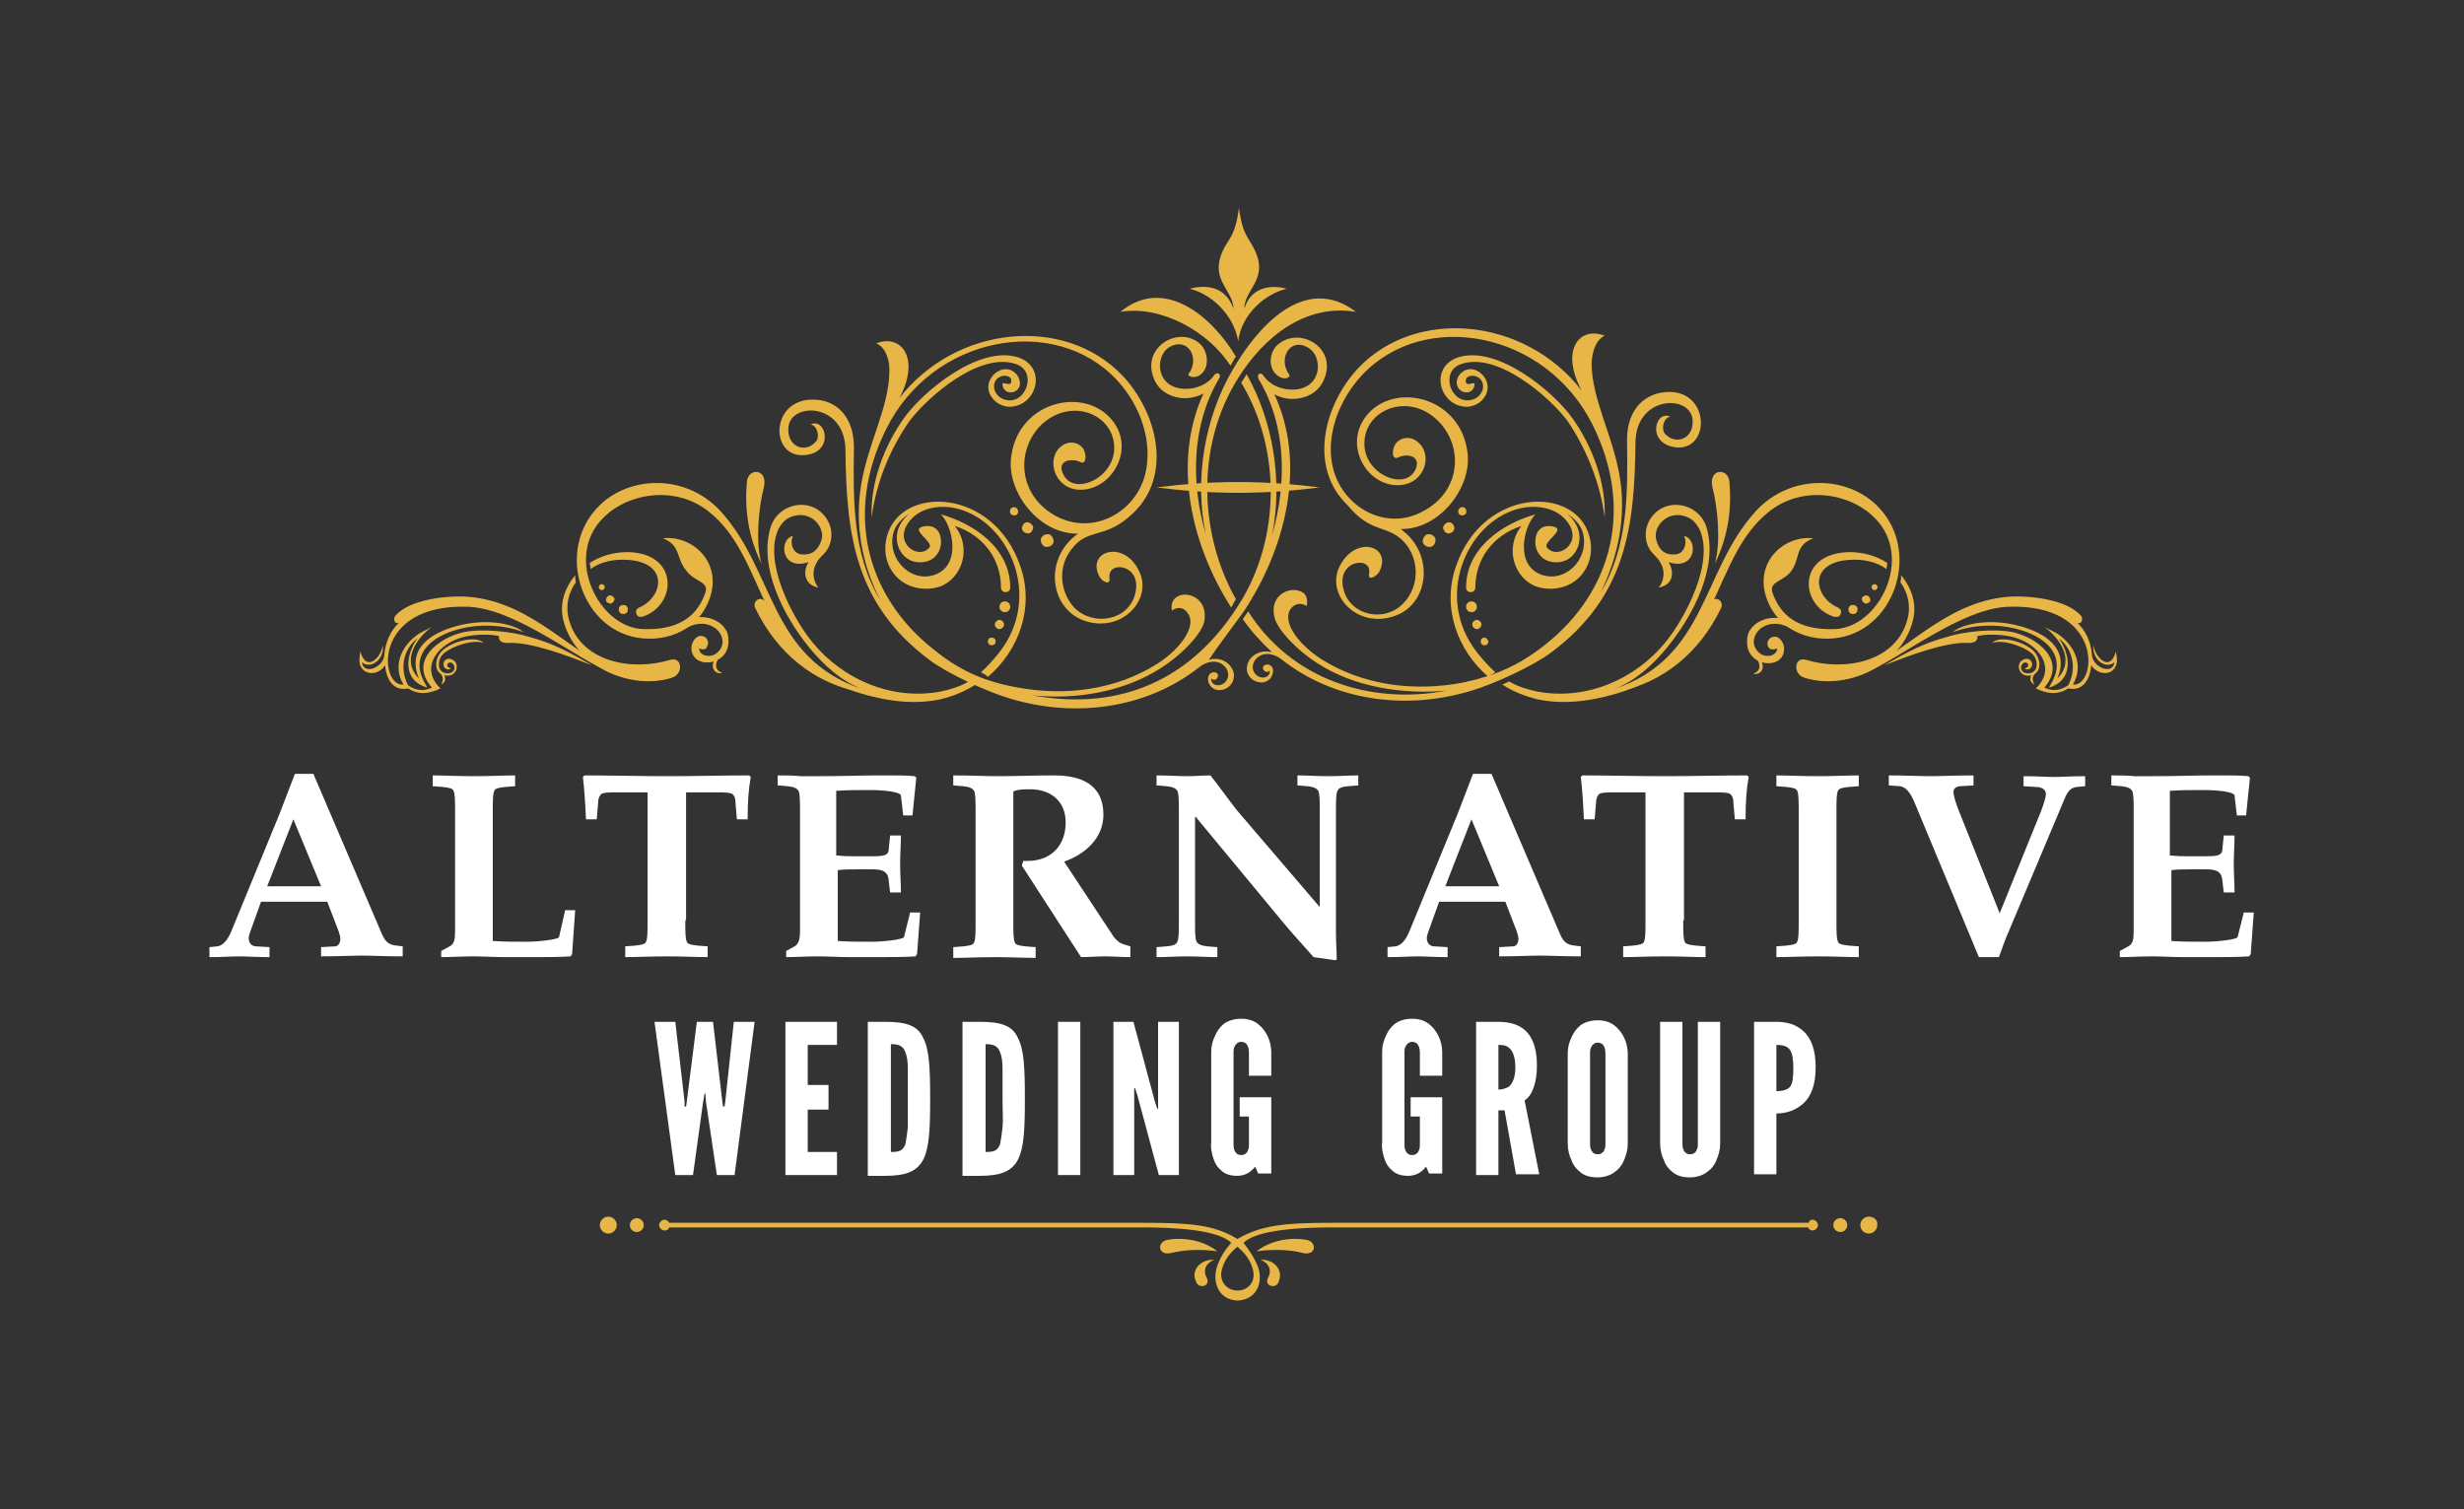 <?xml version="1.0" encoding="utf-8"?>
<!-- Generator: Adobe Illustrator 13.0.0, SVG Export Plug-In . SVG Version: 6.00 Build 14948)  -->
<!DOCTYPE svg PUBLIC "-//W3C//DTD SVG 1.1//EN" "http://www.w3.org/Graphics/SVG/1.1/DTD/svg11.dtd">
<svg version="1.1" id="Layer_1" xmlns="http://www.w3.org/2000/svg" xmlns:xlink="http://www.w3.org/1999/xlink" x="0px" y="0px"
	 width="320px" height="196px" viewBox="0 0 320 196" style="enable-background:new 0 0 320 196;" xml:space="preserve">
<rect x="0" y="0" width="320" height="196" fill="#333333" stroke="none"/>
<style type="text/css">
<![CDATA[
	.st0{fill:#E8B646;}
	.st1{fill-rule:evenodd;clip-rule:evenodd;fill:#E8B646;}
	.st2{fill:#FFFFFF;}
	.st3{fill:none;}
]]>
</style>
<rect y="0.4" class="st3" width="320" height="195.2"/>
<g>
	<path class="st0" d="M113.2,67.2c-0.2-4.6,1.7-9.4,4.2-12.9c2.4-3.4,9.7-9.5,14.8-7.9c3.7,1.2,2.6,6-0.7,6.4
		c-0.7,0.1-1.4-0.1-2-0.5v0c-2.9-2.2,0.4-5.6,2.3-3.9l0,0c0.5,0.4,0.8,1.2,0.6,1.8c-0.4,1-2,1.1-2.2-0.2c-0.1-0.6,0.9,0.2,1.1-0.3
		c0.4-1.2-2-1.3-2.2,0.3c-0.1,0.9,0.6,1.7,1.4,1.9c2.7,0.8,4.3-3.6,1.5-4.6c-4.7-1.7-11.5,4.2-13.9,7.4
		C115.6,58.3,113.8,62.6,113.2,67.2"/>
	<path class="st0" d="M86.1,69.9c3.7-0.4,7.5,2.9,6.2,7.4c-1.3,4.4-5.6,6.2-9.6,5.5c-7.4-1.3-10.6-11.6-4.8-17.2
		c3.9-3.8,11.1-4.1,15.6,0.7c7.2,7.8,6.3,19.1,18.5,23.2c-2.7-1-5-3.1-6.9-5.4c-3.5-4.3-6.6-10.6-5-15.7c1.1-3.3,5.8-4,7.5-0.6
		c0.6,1.2,0.5,2.8-0.4,3.9c-0.4,0.5-0.9,0.8-1.2,1.5c-0.7,1.2-0.2,2.6,0.3,3.1c-1.8-0.3-2.1-2-1.3-3.3c-3.6,1.2-3.9-3-2-3.4
		c-0.5,0.9,0,2.4,1.2,2.4c1.4,0.1,2.1-0.7,2.5-1.9c0.4-1.5-1-3.4-3.1-3.2c-1.4,0.2-2,0.9-2.5,1.8c-2,4.3,1.8,11.5,4.4,14.7
		c4,4.9,10.4,7.6,16.7,6.4c1.4-0.3,2.6-0.7,3.6-1.3c0.3,0.1,0.6,0.3,0.9,0.4c-1.4,0.9-2.9,1.5-4.5,1.9c-3.2,0.7-6.9,0.4-11.2-1
		c-12.7-4.2-11.3-17.4-19-23.4c-4.3-3.4-10.5-2.4-13.7,0.9c-5.1,5.1-0.5,14.3,5.3,14.4c3.7,0.1,6.7-1,8-4.7c0.5-1.5-1.3-1.4-2.4-2.8
		C87.7,72.4,88.5,70.9,86.1,69.9 M127.4,87.3c0.8-0.7,1.6-1.6,2.4-2.6c5.6-7.2,1.3-16.8-5.3-18.6c-2.2-0.6-4.9-0.3-6.4,1.6
		c-2.2,2.8,1.2,5.1,2.6,3.4c0.6-0.7-2.5-2.3-0.9-2.7c1.6-0.4,2.5,0.6,2.4,2.2c-0.1,1.3-1.1,2.6-3.1,2.4c-2.4-0.2-4-3.8-1-6.3
		c-0.9,0.6-1.8,1.4-2.1,2.6c-0.8,3.4,2.4,6.5,5.5,5.3c3.4-1.3,2.2-6.3,0.7-7.8c4.3,1.2,9,4.4,9,9.5c0,0.4-0.3,0.6-0.6,0.6
		c-0.4,0-0.6-0.3-0.6-0.6c0-3.7-2.3-6.8-6-8c2.3,2.9,0.9,6.9-2,7.9c-2.6,0.8-5.8-0.2-6.8-3.4c-0.3-1-0.3-2.1,0-3.2
		c1.8-6.6,13.8-6.3,17.3,3.9c1.9,5.4-0.2,11-4.2,14.4C128,87.6,127.7,87.5,127.4,87.3"/>
	<path class="st1" d="M130.5,78.1c0.4,0,0.7,0.3,0.7,0.7c0,0.4-0.3,0.7-0.7,0.7c-0.4,0-0.7-0.3-0.7-0.7
		C129.8,78.4,130.1,78.1,130.5,78.1"/>
	<path class="st1" d="M129.8,80.5c0.3,0,0.6,0.3,0.6,0.6c0,0.3-0.3,0.6-0.6,0.6c-0.3,0-0.6-0.3-0.6-0.6
		C129.2,80.8,129.5,80.5,129.8,80.5"/>
	<path class="st1" d="M128.8,82.8c0.3,0,0.5,0.2,0.5,0.5c0,0.3-0.2,0.5-0.5,0.5c-0.3,0-0.5-0.2-0.5-0.5
		C128.3,83,128.5,82.8,128.8,82.8"/>
	<path class="st1" d="M136.8,70.5c-0.2,0.4-0.6,0.6-1.1,0.5c-0.4-0.2-0.6-0.6-0.5-1.1c0.2-0.4,0.6-0.6,1.1-0.5
		C136.7,69.6,136.9,70.1,136.8,70.5"/>
	<path class="st1" d="M134.1,68.8c-0.1,0.4-0.6,0.6-0.9,0.4c-0.4-0.1-0.6-0.6-0.4-0.9c0.1-0.4,0.6-0.6,0.9-0.4
		C134.1,68.1,134.3,68.5,134.1,68.8"/>
	<path class="st1" d="M132.2,66.6c-0.1,0.3-0.4,0.4-0.7,0.3c-0.3-0.1-0.4-0.4-0.3-0.7c0.1-0.3,0.4-0.4,0.7-0.3
		C132.1,66,132.3,66.3,132.2,66.6"/>
	<path class="st1" d="M81.5,79.4c-0.1,0.3-0.5,0.4-0.8,0.3c-0.3-0.1-0.4-0.5-0.3-0.8c0.1-0.3,0.5-0.4,0.8-0.3
		C81.5,78.7,81.6,79.1,81.5,79.4"/>
	<path class="st1" d="M79.7,78.1c-0.1,0.2-0.4,0.4-0.7,0.2c-0.3-0.1-0.4-0.4-0.2-0.7c0.1-0.2,0.4-0.4,0.7-0.2S79.9,77.8,79.7,78.1"
		/>
	<path class="st1" d="M78.5,76.4c-0.1,0.2-0.3,0.3-0.5,0.2c-0.2-0.1-0.3-0.3-0.2-0.5c0.1-0.2,0.3-0.3,0.5-0.2
		C78.5,76,78.6,76.2,78.5,76.4"/>
	<path class="st1" d="M83.4,80.1c0,0-0.1,0-0.1,0c-0.1,0-0.1,0-0.2,0c-0.3,0-0.5-0.3-0.5-0.7c0-0.2,0.2-0.4,0.4-0.5h0
		c3.1-1.3,4-5.9-1.6-6.2c-1.8-0.1-3.5,0.3-4.7,1.2c0-0.3-0.1-0.5-0.1-0.8c1.4-0.9,3.1-1.4,4.9-1.4C88.3,71.8,87.9,78.7,83.4,80.1
		 M74.8,75.6c-1,1.4-1.4,3.1-0.9,4.9c1.5,5.5,8.2,6.7,13.1,5.2c1.6-0.5,1.8,1.8,0.3,2.3c-5.2,1.7-12.5-1.3-14.1-7.3
		c-0.6-2.2,0.1-4.3,1.5-6C74.7,75,74.7,75.3,74.8,75.6"/>
	<path class="st1" d="M111.3,89.8c-4.8-1.8-9.2-5.4-11.7-11.3c-0.6-1.4-2-0.5-1.5,0.5C101,85,105.8,88.6,111.3,89.8"/>
	<path class="st1" d="M98.9,73.2c-0.8-2.7-0.4-7.2,0.3-9.9c0.6-2.5-2.1-2.6-2.2-0.7C96.7,65.9,97.1,69.6,98.9,73.2"/>
	<path class="st1" d="M167.1,37.5c-2.6,0.6-5.8,3.1-6.3,6.8c-0.6-3.6-3.7-6.2-6.3-6.8c1.9-0.5,4.6-0.5,5.7,2.6
		c-0.1-2.5-3-3.7-1.5-7.3c0.8-1.9,1.7-1.9,2.2-5.8c0.5,3.8,1.4,3.9,2.2,5.8c1.5,3.6-1.5,4.8-1.5,7.3C162.5,37.1,165.3,37,167.1,37.5
		"/>
	<path class="st0" d="M208.4,67.2c0.2-4.6-1.7-9.4-4.2-12.9c-2.4-3.4-9.7-9.5-14.8-7.9c-3.7,1.2-2.6,6,0.7,6.4
		c0.7,0.1,1.4-0.1,2-0.5v0c2.8-2.2-0.4-5.6-2.3-3.9v0c-0.5,0.4-0.8,1.2-0.5,1.8c0.4,1,2,1.1,2.2-0.2c0.1-0.6-0.9,0.2-1.1-0.3
		c-0.4-1.2,2-1.3,2.2,0.3c0.1,0.9-0.6,1.7-1.4,1.9c-2.7,0.8-4.3-3.6-1.5-4.6c4.7-1.7,11.5,4.2,13.9,7.4
		C206,58.3,207.8,62.6,208.4,67.2"/>
	<path class="st1" d="M191.1,78.1c-0.4,0-0.7,0.3-0.7,0.7c0,0.4,0.3,0.7,0.7,0.7c0.4,0,0.7-0.3,0.7-0.7
		C191.8,78.4,191.5,78.1,191.1,78.1"/>
	<path class="st1" d="M191.8,80.5c-0.3,0-0.6,0.3-0.6,0.6c0,0.3,0.3,0.6,0.6,0.6c0.3,0,0.6-0.3,0.6-0.6
		C192.4,80.8,192.1,80.5,191.8,80.5"/>
	<path class="st1" d="M192.8,82.8c-0.3,0-0.5,0.2-0.5,0.5c0,0.3,0.2,0.5,0.5,0.5c0.3,0,0.5-0.2,0.5-0.5
		C193.2,83,193,82.8,192.8,82.8"/>
	<path class="st1" d="M184.8,70.5c0.2,0.4,0.6,0.6,1.1,0.5c0.4-0.2,0.6-0.6,0.5-1.1c-0.2-0.4-0.6-0.6-1.1-0.5
		C184.9,69.6,184.7,70.1,184.8,70.5"/>
	<path class="st1" d="M187.5,68.8c0.1,0.4,0.6,0.6,0.9,0.4c0.4-0.1,0.6-0.6,0.4-0.9c-0.1-0.4-0.6-0.6-0.9-0.4
		C187.5,68.1,187.3,68.5,187.5,68.8"/>
	<path class="st1" d="M189.4,66.6c0.1,0.3,0.4,0.4,0.7,0.3c0.3-0.1,0.4-0.4,0.3-0.7c-0.1-0.3-0.4-0.4-0.7-0.3
		C189.5,66,189.3,66.3,189.4,66.6"/>
	<path class="st1" d="M240.1,79.4c0.1,0.3,0.5,0.4,0.8,0.3c0.3-0.1,0.4-0.5,0.3-0.8c-0.1-0.3-0.5-0.4-0.8-0.3
		C240.1,78.7,240,79.1,240.1,79.4"/>
	<path class="st1" d="M241.9,78.1c0.1,0.2,0.4,0.4,0.7,0.2c0.3-0.1,0.4-0.4,0.2-0.7c-0.1-0.2-0.4-0.4-0.7-0.2
		C241.8,77.5,241.7,77.8,241.9,78.1"/>
	<path class="st1" d="M243.1,76.4c0.1,0.2,0.3,0.3,0.5,0.2c0.2-0.1,0.3-0.3,0.2-0.5c-0.1-0.2-0.3-0.3-0.5-0.2
		C243.1,76,243,76.2,243.1,76.4"/>
	<path class="st1" d="M210.3,89.8c4.8-1.8,9.2-5.4,11.7-11.3c0.6-1.4,2-0.5,1.5,0.5C220.6,85,215.8,88.6,210.3,89.8"/>
	<path class="st1" d="M222.7,73.2c0.8-2.7,0.4-7.2-0.3-9.9c-0.6-2.5,2.1-2.6,2.2-0.7C224.9,65.9,224.5,69.6,222.7,73.2"/>
	<path class="st0" d="M182.7,70.8c1.7,2.3,1.5,5.5-0.4,7.5c-2.4,2.6-6.9,1.7-7.8-1.7c-1.1-3.9,3.8-4.5,3.3-2.1
		c-0.2,1,0.9,0.4,1.3-0.2c1.8-3.4-3-4.9-5.1-0.8c-1.9,3.7,2.2,8.2,7.1,6.5c4.5-1.5,5.3-8.1,0.8-11.3c5,0.1,9.2-5.3,8.7-9.8
		c-0.8-7.3-9.2-9.3-12.9-5.2c-3.5,3.9-0.2,9.6,4.1,9.3c3.3-0.2,4.4-4.1,2.2-5.7c-0.9-0.7-2.2-0.5-2.8,0.4c-0.5,0.9-0.4,2.1,0.4,1.7
		c1-0.5,2.9-0.3,2.3,1.4c-1.2,3.1-6.6,0.9-6.7-3c-0.2-4.5,5.6-7,9.5-3.2c3.4,3.3,3.1,9.2-1.9,11.8c-4.7,2.6-10.2-0.4-11.6-5.3
		c-1.2-4.2,0.6-9.1,3.7-12.4c8.1-8.6,23.8-5.7,29.9,6.4c5.5,11,2.5,21.8-6.1,28.6c-3.4,2.7-6.4,4-10.5,4.9c-6.5,1.3-13.2,0.4-18.6-3
		c-3.1-2-5.1-4.9-4-6.5c0.5-0.7,1.3-0.9,2.1-0.4c0.2-1-0.1-1.8-1.1-2c-1.4-0.4-3.7,0.7-3.1,3.4c0.3,1.5,2.7,4.2,5.7,6.1
		c4.7,3,10.8,4,16.6,3.5c-10,1.9-20.2-1.6-25.7-10.3l-0.7,1c1.1,1.6,2.4,3,3.8,4.3c-1.6-0.4-2.9,0.5-3.2,1.6
		c-0.6,2.3,2.8,3.3,3.3,1.1c0.3-1.5-1.7-1.3-1.2-0.4c0.1,0.2,0.5,0.4,0.8,0.1c0.1,0.9-1.1,1.2-1.8,0.5c-1.3-1.3,0.7-3.9,3.3-2
		c6.8,5.4,16.1,6.7,24.7,4.1c3-0.9,8-3.2,10.4-5c9.6-7.2,10.8-16.1,10.9-27.3c0.1-6,7-6.2,7.4-3c0.3,2.6-2.2,3.5-3.6,1.9
		c-0.4-0.5-0.3-1.9,0.7-2.2c-2-0.9-3.1,3.6,0.8,4c4.4,0.4,4.4-7.2-0.9-7.2c-3,0-5.5,2.1-5.5,6.2c0.1,6.7,0.2,13.8-3.4,19.8
		c2.2-4.5,3.4-9.9,2.4-15.3c-0.9-5.1-3.5-9.7-3.6-14.2c0-1.3,0.4-3.2,1.7-3.8c-3.3-1.3-5.8,1.9-3,7.1c-7.4-9.5-21.5-10.8-29-2.9
		c-4.5,4.8-6.5,12.9-1.4,17.8C178.3,69.6,180.4,67.9,182.7,70.8 M161.6,79.3c5.4-8.2,8.1-19.1,3.9-28.1c2.1,1.2,5.2,0.6,6.3-1.6
		c2.2-4.3-3-7.4-5.9-4.8c-1.1,1-1.3,3.2,0.2,4.1c0.8,0.5,1.6,0.1,1.3-0.3c-1.4-1.9,0-4.8,2.4-3.5c2.1,1.1,2,5.5-2,5.5
		c-1.4,0-2.9-0.6-3.7-1.8c-0.4-0.6-1-0.2-0.6,0.5c3.5,5.9,3.7,13.3,1.7,20.2c1.4-6.9,0.2-14.7-3.3-20.9l-0.7,1.1
		c5.3,8.8,5,20.5-0.3,28.8c-6.1,9.7-15.3,13.9-26.8,11.8c5.8,0.6,11.9-0.5,16.6-3.5c3-1.9,5.4-4.6,5.7-6.1c0.5-2.7-1.7-3.8-3.1-3.4
		c-0.9,0.3-1.3,1-1.1,2c0.8-0.6,1.6-0.4,2.1,0.4c1.1,1.6-0.9,4.5-4,6.5c-5.4,3.4-12,4.3-18.6,3c-4.1-0.8-7.2-2.2-10.5-4.9
		c-8.6-6.8-11.6-17.6-6.1-28.6c6-12.1,21.8-15,29.9-6.4c3.1,3.3,4.8,8.1,3.7,12.4c-1.3,4.9-6.8,7.9-11.6,5.3
		c-4.9-2.7-5.2-8.5-1.9-11.8c4-3.8,9.7-1.3,9.5,3.2c-0.2,3.9-5.5,6.1-6.7,3c-0.7-1.7,1.3-1.9,2.3-1.4c0.7,0.4,0.9-0.8,0.4-1.7
		c-0.6-0.9-1.9-1.1-2.8-0.4c-2.1,1.5-1.1,5.5,2.2,5.7c4.3,0.2,7.6-5.5,4.1-9.3c-3.7-4.1-12.1-2.1-12.9,5.2c-0.5,4.5,3.7,9.9,8.7,9.8
		c-4.5,3.2-3.7,9.7,0.8,11.3c4.9,1.7,9-2.8,7.1-6.5c-2-4.1-6.9-2.5-5.1,0.8c0.3,0.6,1.4,1.2,1.3,0.2c-0.4-2.4,4.4-1.9,3.3,2.1
		c-0.9,3.4-5.4,4.2-7.9,1.7c-1.9-2.1-2.1-5.3-0.4-7.5c2.2-3,4.4-1.2,8.1-4.8c5.1-4.9,3.1-13-1.4-17.8c-7.5-7.9-21.6-6.6-29,2.9
		c2.8-5.2,0.2-8.4-3-7.1c1.3,0.5,1.8,2.4,1.7,3.8c-0.1,4.5-2.7,9.1-3.6,14.2c-1,5.5,0.1,10.8,2.4,15.3c-3.6-5.9-3.5-13.1-3.4-19.8
		c0-4.1-2.4-6.3-5.5-6.2c-5.4,0.1-5.4,7.6-0.9,7.2c3.9-0.3,2.8-4.9,0.8-4c1,0.3,1.1,1.8,0.7,2.2c-1.4,1.7-3.9,0.7-3.6-1.9
		c0.4-3.2,7.3-3.1,7.4,3c0.1,11.2,1.3,20.1,10.9,27.3c2.4,1.8,7.4,4.1,10.4,5c8.6,2.6,17.9,1.3,24.7-4.1c2.6-1.9,4.6,0.7,3.3,2
		c-0.7,0.7-1.9,0.4-1.8-0.5c0.3,0.3,0.7,0.2,0.8-0.1c0.5-0.9-1.4-1.1-1.2,0.4c0.5,2.2,3.8,1.2,3.3-1.1c-0.3-1.1-1.6-2.1-3.2-1.6
		C158.5,83.4,160.2,81.3,161.6,79.3 M160.5,77.8c-4.8-8.5-5.2-20,0.3-28.7c3.3-5.3,8.7-9.7,15.3-8.6c-6.7-5.1-12.9,2.1-16,7.5
		c-3.7,6.3-5,14.3-3.5,21.4c-2-6.8-1.8-14.3,1.7-20.2c0.4-0.6-0.2-1-0.6-0.5c-0.8,1.2-2.3,1.8-3.7,1.8c-4,0-4.1-4.4-2-5.5
		c2.4-1.2,3.8,1.6,2.4,3.5c-0.3,0.3,0.5,0.7,1.3,0.3c1.5-0.9,1.2-3.1,0.2-4.1c-2.8-2.6-8,0.5-5.9,4.8c1.1,2.2,4.1,2.8,6.3,1.6
		c-4.1,8.9-1.6,19.7,3.6,27.8L160.5,77.8z M160.5,46.3c-3.1-5.2-9.3-10.5-15-5.8c5.3-0.9,11.5,2.6,14.3,7L160.5,46.3z"/>
	<path class="st1" d="M160.8,62.6c4,0,7.4,0.3,10.6,0.7c-3.2,0.4-6.6,0.7-10.6,0.7c-4,0-7.4-0.3-10.6-0.7
		C153.4,62.9,156.8,62.6,160.8,62.6"/>
	<path class="st1" d="M90.8,84.2c0,1,1.5,1.3,2.3,0.6c0.4-0.3,0.6-0.7,0.7-1.1c0.2-0.9-0.4-1.9-1.2-2.3c-1.2-0.7-2.6-0.4-3.7,0.3
		l-0.1,0.1L88.3,81l0.1-0.1c1-0.6,2.2-0.9,3.4-0.7c1,0.2,1.9,0.7,2.4,1.5c0.3,0.4,0.4,0.9,0.4,1.4c0.1,1.3-0.6,2.2-1.4,2.6
		c-0.4,0.8-0.2,1.4,0.6,1.7c-0.9,0.2-1.5-0.6-1.1-1.5l0,0c-1.3,0.4-2.8-0.1-2.9-1.6c-0.1-0.8,0.6-1.9,1.4-1.7c0.6,0.1,1,0.8,0.6,1.4
		C91.7,84.4,91.2,84.4,90.8,84.2"/>
	<path class="st1" d="M230.8,84.2c0,1-1.5,1.3-2.3,0.6c-0.4-0.3-0.6-0.7-0.7-1.1c-0.2-0.9,0.4-1.9,1.2-2.3c1.2-0.7,2.6-0.4,3.7,0.3
		l0.1,0.1l0.4-0.7l-0.1-0.1c-1-0.6-2.2-0.9-3.4-0.7c-1,0.2-1.9,0.7-2.4,1.5c-0.3,0.4-0.4,0.9-0.4,1.4c-0.1,1.3,0.6,2.2,1.4,2.6
		c0.4,0.8,0.2,1.4-0.6,1.7c0.9,0.2,1.5-0.6,1.1-1.5l0,0c1.3,0.4,2.8-0.1,2.9-1.6c0.1-0.8-0.6-1.9-1.4-1.7c-0.6,0.1-1,0.8-0.6,1.4
		C229.9,84.4,230.4,84.4,230.8,84.2"/>
	<path class="st1" d="M238.2,80.1c0,0,0.1,0,0.2,0c0.1,0,0.1,0,0.2,0c0.3,0,0.5-0.3,0.5-0.7c0-0.2-0.2-0.4-0.4-0.5h0
		c-3.1-1.3-4-5.9,1.6-6.2c1.8-0.1,3.5,0.3,4.7,1.2c0-0.3,0.1-0.5,0.1-0.8c-1.4-0.9-3.1-1.4-4.9-1.4
		C233.3,71.8,233.7,78.7,238.2,80.1 M246.8,75.6c1,1.4,1.4,3.1,0.9,4.9c-1.5,5.5-8.2,6.7-13.1,5.2c-1.6-0.5-1.8,1.8-0.3,2.3
		c5.2,1.7,12.5-1.3,14.1-7.3c0.6-2.2-0.1-4.3-1.5-6C246.9,75,246.9,75.3,246.8,75.6"/>
	<path class="st0" d="M235.5,69.9c-3.7-0.4-7.5,2.9-6.2,7.4c1.3,4.4,5.6,6.2,9.6,5.5c7.4-1.3,10.6-11.6,4.8-17.2
		c-3.9-3.8-11.1-4.1-15.6,0.7c-7.2,7.8-6.3,19.1-18.5,23.2c2.7-1,5-3.1,6.9-5.4c3.5-4.3,6.7-10.6,5.1-15.7c-1.1-3.3-5.8-4-7.5-0.6
		c-0.6,1.2-0.5,2.8,0.4,3.9c0.4,0.5,0.9,0.8,1.2,1.5c0.7,1.2,0.2,2.6-0.3,3.1c1.9-0.3,2.1-2,1.3-3.3c3.6,1.2,3.9-3,2-3.4
		c0.5,0.9,0,2.4-1.2,2.4c-1.4,0.1-2.1-0.7-2.4-1.9c-0.4-1.5,1-3.4,3.1-3.2c1.4,0.2,2,0.9,2.5,1.8c2,4.3-1.8,11.5-4.4,14.7
		c-4,4.9-10.4,7.6-16.7,6.4c-1.4-0.3-2.6-0.7-3.6-1.3c-0.3,0.1-0.6,0.3-0.9,0.4c1.4,0.9,2.9,1.5,4.5,1.9c3.2,0.7,6.9,0.4,11.2-1
		c12.7-4.2,11.3-17.4,19-23.4c4.3-3.4,10.5-2.4,13.7,0.9c5.1,5.1,0.5,14.3-5.3,14.4c-3.7,0.1-6.7-1-8-4.7c-0.5-1.5,1.3-1.4,2.4-2.8
		C233.9,72.4,233,70.9,235.5,69.9 M194.2,87.3c-0.8-0.7-1.6-1.6-2.4-2.6c-5.6-7.2-1.3-16.8,5.3-18.6c2.2-0.6,4.9-0.3,6.4,1.6
		c2.2,2.8-1.2,5.1-2.6,3.4c-0.6-0.7,2.5-2.3,0.9-2.7c-1.6-0.4-2.5,0.6-2.4,2.2c0.1,1.3,1.1,2.6,3.1,2.4c2.4-0.2,4-3.8,1-6.3
		c0.9,0.6,1.8,1.4,2.1,2.6c0.8,3.4-2.4,6.5-5.5,5.3c-3.4-1.3-2.2-6.3-0.7-7.8c-4.3,1.2-9,4.4-9,9.5c0,0.4,0.3,0.6,0.6,0.6
		c0.4,0,0.6-0.3,0.6-0.6c0-3.7,2.3-6.8,6-8c-2.3,2.9-0.9,6.9,2,7.9c2.6,0.8,5.8-0.2,6.8-3.4c0.3-1,0.3-2.1,0-3.2
		c-1.8-6.6-13.8-6.3-17.3,3.9c-1.9,5.4,0.2,11,4.2,14.4C193.6,87.6,193.9,87.5,194.2,87.3"/>
	<path class="st0" d="M252.9,82.7c2.2-0.7,6.1-1.1,8.5-0.6c3.2,0.7,7.1,3.7,4.1,7.2c1.1,0.5,2,0.4,3.1-0.3c1.1-2.1,0.7-4.6-1.2-6.1
		c1.6,2.3,1.8,5.5-1.3,6.4c0.7-1.2,1.1-2.1,1-3.2c-0.2-2.4-2.8-3.8-5.1-4.4c-2.6-0.7-5.8-0.6-8.4,0.4c1.1-1,4.6-1.9,8.7-0.8
		c3.3,0.9,6.5,2.9,4.9,6.8c2.4-2.4,0.2-5.3-1.7-6.7c0.5,0.3,1.2,0.6,1.7,0.9c2.4,1.6,3.4,4.3,2,6.6c3.1,0.4,4.2-10.6-8.5-10.1
		c-4,0.2-8.7,3-12.7,5.4c-3,1.8-5.1,3.2-7.8,3.7c6.9-2.5,12-9.7,20.6-10.4c3-0.2,7.6,0.4,9.4,2.4c0.4,0.4,0.2,1.2-0.4,1
		c1.1,1,1.8,2.6,1.9,4.3c0.2,1.5,2.7,2.5,2.9,0.8c-1.1,1-3-0.4-2.7-2.2c0.1,1.4,2.1,3.7,2.9,0.8c0.1,0.8,0.3,1.5-0.2,2.2
		c-0.7,1-2.3,0.7-3-0.4c-0.2,1.9-1.1,3.4-3,3c-1.4,0.9-2.8,0.7-4.2,0c2.8-2.7,0.3-5.9-3.1-6.7c-1.3-0.3-3.1-0.4-4.5-0.1
		c0.1,0.7-0.5,0.9-1.1,0.9c-3-0.2-7.9,1.7-11,2.9C247.7,84.7,249.6,83.6,252.9,82.7 M264.4,84.9c0.5,0.7,0.7,1.9,0,2.5
		c-0.5,0.4-0.5,0.9-0.2,1.5c-0.6-0.3-0.6-0.8-0.4-1.2c-1.6,0.4-2.1-1.5-1.1-2c0.7-0.4,1.2,0.1,1.2,0.5c0.1,0.4-0.4,1-1,0.6
		c0.2,0,0.6-0.2,0.5-0.5c0-0.1-0.3-0.4-0.6-0.2c-0.2,0.1-0.5,0.6-0.2,1c0.4,0.6,2,0.5,1.9-0.9c0-0.5-0.3-1.1-0.7-1.4
		c-1.1-0.9-3.7-1.8-5.1-1.3C259.7,82.4,263.4,83.4,264.4,84.9"/>
	<path class="st0" d="M68.7,82.7c-2.2-0.7-6.1-1.1-8.5-0.6c-3.2,0.7-7.2,3.7-4.1,7.2c-1.1,0.5-2.1,0.4-3.1-0.3
		c-1.1-2.1-0.7-4.6,1.2-6.1c-1.6,2.3-1.9,5.5,1.3,6.4c-0.7-1.2-1.1-2.1-1-3.2c0.2-2.4,2.8-3.8,5.1-4.4c2.6-0.7,5.8-0.6,8.4,0.4
		c-1.1-1-4.6-1.9-8.7-0.8c-3.3,0.9-6.5,2.9-4.9,6.8c-2.4-2.4-0.2-5.3,1.7-6.7c-0.5,0.3-1.2,0.6-1.7,0.9c-2.4,1.6-3.4,4.3-2,6.6
		c-3.1,0.4-4.2-10.6,8.5-10.1c4,0.2,8.7,3,12.7,5.4c3,1.8,5.1,3.2,7.8,3.7c-6.9-2.5-12-9.7-20.6-10.4c-3-0.2-7.6,0.4-9.4,2.4
		c-0.4,0.4-0.2,1.2,0.4,1c-1.1,1-1.8,2.6-1.9,4.3c-0.2,1.5-2.7,2.5-2.9,0.8c1.1,1,3-0.4,2.7-2.2c-0.1,1.4-2.1,3.7-2.9,0.8
		c-0.1,0.8-0.3,1.5,0.2,2.2c0.8,1,2.3,0.7,3-0.4c0.2,1.9,1.1,3.4,3,3c1.4,0.9,2.8,0.7,4.2,0c-2.8-2.7-0.3-5.9,3.1-6.7
		c1.3-0.3,3.1-0.4,4.5-0.1c-0.1,0.7,0.5,0.9,1.1,0.9c3-0.2,7.9,1.7,11,2.9C73.9,84.7,72,83.6,68.7,82.7 M57.1,84.9
		c-0.5,0.7-0.7,1.9,0,2.5c0.5,0.4,0.5,0.9,0.2,1.5c0.6-0.3,0.6-0.8,0.4-1.2c1.6,0.4,2.1-1.5,1.1-2c-0.7-0.4-1.2,0.1-1.2,0.5
		c-0.1,0.4,0.4,1,1,0.6c-0.2,0-0.6-0.2-0.5-0.5c0-0.1,0.3-0.4,0.6-0.2c0.2,0.1,0.5,0.6,0.2,1c-0.4,0.6-2,0.5-1.9-0.9
		c0-0.5,0.3-1.1,0.7-1.4c1.1-0.9,3.7-1.8,5.1-1.3C61.8,82.4,58.1,83.4,57.1,84.9"/>
	<path class="st0" d="M234.9,158.8H173c-6.1,0-9.2,0.3-12.3,2.1c-3.1-1.9-6.3-2.1-12.3-2.1H86.9c-0.1-0.2-0.3-0.4-0.6-0.4
		c-0.3,0-0.7,0.3-0.7,0.7c0,0.4,0.4,0.7,0.7,0.7c0.3,0,0.5-0.1,0.6-0.4h61.5c3.5,0,9.7,0.2,11.5,2c-0.8,0.9-1.3,1.7-1.7,2.7
		c-0.9,2.1-0.1,4.7,2.5,4.8c2.7-0.1,3.5-2.7,2.5-4.8c-0.4-0.9-1-1.8-1.7-2.7c1.8-1.8,8.1-2,11.5-2h61.8c0.1,0.2,0.3,0.4,0.6,0.4
		c0.3,0,0.7-0.3,0.7-0.7c0-0.4-0.4-0.7-0.7-0.7C235.1,158.4,235,158.5,234.9,158.8 M160.7,161.9c0.7,0.6,1.5,1.4,1.9,2.6
		c0.7,1.9-0.5,3.1-1.9,3.1c-1.4,0-2.6-1.3-1.9-3.1C159.2,163.3,160,162.5,160.7,161.9 M82.7,158.2c0.5,0,0.9,0.4,0.9,0.9
		c0,0.5-0.4,0.9-0.9,0.9c-0.5,0-0.9-0.4-0.9-0.9C81.8,158.6,82.2,158.2,82.7,158.2 M79,158c0.6,0,1.1,0.5,1.1,1.1
		c0,0.6-0.5,1.1-1.1,1.1c-0.6,0-1.1-0.5-1.1-1.1C77.9,158.5,78.4,158,79,158 M157.7,163.6c-1.1,0.4-1.5,1.4-1,2.3
		c0.6,1.1-0.9,1.5-1.3,0.7C154.5,164.9,156,163.5,157.7,163.6 M158.1,162.5c-1.5-1.2-3.9-1.9-6.4-1.5c-1.5,0.2-1.4,2.2,0.5,1.7
		C153.8,162.3,155.9,162.2,158.1,162.5 M239,158.2c-0.5,0-0.9,0.4-0.9,0.9c0,0.5,0.4,0.9,0.9,0.9c0.5,0,0.9-0.4,0.9-0.9
		C239.9,158.6,239.5,158.2,239,158.2 M242.7,158c-0.6,0-1.1,0.5-1.1,1.1c0,0.6,0.5,1.1,1.1,1.1c0.6,0,1.1-0.5,1.1-1.1
		C243.9,158.5,243.4,158,242.7,158 M163.7,163.6c1.1,0.4,1.5,1.4,1,2.3c-0.6,1.1,0.9,1.5,1.3,0.7
		C166.8,164.9,165.4,163.5,163.7,163.6 M163.2,162.5c1.5-1.2,3.9-1.9,6.4-1.5c1.5,0.2,1.4,2.2-0.5,1.7
		C167.6,162.3,165.4,162.2,163.2,162.5"/>
	<polygon class="st2" points="90,152.6 87.7,152.6 85,132.7 87.7,132.7 88.9,143 88.9,143.7 89.1,143.7 89.2,143 90.5,132.7 
		92.6,132.7 93.8,143 93.9,143.7 94.1,143.7 94.2,143 95.3,132.7 98,132.7 95.4,152.6 93.1,152.6 91.7,143.2 91.6,142 91.5,142 
		91.3,143.2 	"/>
	<polygon class="st2" points="102,132.7 108.7,132.7 108.7,135.7 104.9,135.7 104.9,140.9 107.6,140.9 107.6,144.1 104.9,144.1 
		104.9,149.6 108.7,149.6 108.7,152.6 102,152.6 	"/>
	<path class="st2" d="M112.7,152.6v-19.9h2.3c2.7,0,4.2,0.5,4.9,2.1c0.8,1.5,0.9,4,0.9,7.9c0,3.9-0.1,6.3-0.9,7.9
		c-0.8,1.5-2.2,2.1-4.9,2.1H112.7z M115.7,149.6c1,0,1.6-0.1,1.9-1.1c0.1-0.5,0.2-1.2,0.3-2.1c0-0.9,0-2.2,0-3.8c0-1.6,0-2.9,0-3.8
		c0-0.9-0.1-1.6-0.3-2.1c-0.3-0.9-0.9-1.1-1.9-1.1V149.6z"/>
	<path class="st2" d="M125,152.6v-19.9h2.3c2.7,0,4.2,0.5,4.9,2.1c0.8,1.5,0.9,4,0.9,7.9c0,3.9-0.1,6.3-0.9,7.9
		c-0.8,1.5-2.2,2.1-4.9,2.1H125z M128,149.6c1,0,1.6-0.1,1.9-1.1c0.1-0.5,0.2-1.2,0.3-2.1s0-2.2,0-3.8c0-1.6,0-2.9,0-3.8
		c0-0.9-0.1-1.6-0.3-2.1c-0.3-0.9-0.9-1.1-1.9-1.1V149.6z"/>
	<rect x="137.4" y="132.7" class="st2" width="2.9" height="19.9"/>
	<polygon class="st2" points="147.7,142.2 147.4,141.3 147.3,141.3 147.3,152.6 144.6,152.6 144.6,132.7 147.2,132.7 150,143.1 
		150.3,144 150.4,144 150.4,132.7 153.1,132.7 153.1,152.6 150.5,152.6 	"/>
	<path class="st2" d="M162.2,139.8v-3.1c0-0.5-0.1-0.9-0.4-1.2c-0.1-0.1-0.4-0.2-0.6-0.2c-0.5,0-0.8,0.4-0.9,0.7
		c-0.1,0.2-0.1,0.5-0.1,0.7v11.9c0,0.6,0.1,0.9,0.4,1.2c0.1,0.1,0.3,0.2,0.6,0.2c0.5,0,0.8-0.3,0.9-0.7c0.1-0.2,0.1-0.4,0.1-0.7
		v-3.6h-1.2v-2.5h4.1v9.9h-1.7l-0.4-0.9c-0.5,0.7-1.3,1.2-2.3,1.2c-0.9,0-1.6-0.2-2.1-0.7c-0.5-0.4-0.8-0.9-1-1.5
		c-0.2-0.6-0.4-1.4-0.3-2.2v-11.7c0-0.8,0.2-1.5,0.5-2.1c0.2-0.5,0.6-1.1,1.1-1.5c0.5-0.4,1.3-0.7,2.3-0.7c1,0,1.7,0.3,2.2,0.7
		c0.5,0.4,0.9,0.9,1.2,1.5c0.3,0.6,0.5,1.4,0.5,2.1v3.1H162.2z"/>
	<path class="st2" d="M184.4,139.8v-3.1c0-0.5-0.1-0.9-0.4-1.2c-0.1-0.1-0.4-0.2-0.6-0.2c-0.5,0-0.8,0.4-0.9,0.7
		c-0.1,0.2-0.1,0.5-0.1,0.7v11.9c0,0.6,0.1,0.9,0.4,1.2c0.1,0.1,0.3,0.2,0.6,0.2c0.5,0,0.8-0.3,0.9-0.7c0.1-0.2,0.1-0.4,0.1-0.7
		v-3.6h-1.2v-2.5h4.1v9.9h-1.7l-0.4-0.9c-0.5,0.7-1.3,1.2-2.3,1.2c-0.9,0-1.6-0.2-2.1-0.7c-0.5-0.4-0.8-0.9-1-1.5
		c-0.2-0.6-0.4-1.4-0.3-2.2v-11.7c0-0.8,0.2-1.5,0.5-2.1c0.2-0.5,0.6-1.1,1.1-1.5c0.5-0.4,1.3-0.7,2.3-0.7c1,0,1.7,0.3,2.2,0.7
		c0.5,0.4,0.9,0.9,1.2,1.5c0.3,0.6,0.5,1.4,0.5,2.1v3.1H184.4z"/>
	<path class="st2" d="M196.9,152.6l-1.5-8.4h-0.8v8.4h-2.9v-19.9h2.9c3.5,0,5,2,5,5.7c0,2-0.5,3.8-1.6,4.5l1.9,9.6H196.9z
		 M194.6,141.5c0.4,0,0.9-0.1,1.4-0.4c0.4-0.4,0.8-1.1,0.8-2.5c0-1.4-0.4-2.2-0.8-2.5c-0.4-0.4-1-0.4-1.4-0.4V141.5z"/>
	<path class="st2" d="M211.4,148.5c0,0.8-0.2,1.5-0.5,2.2c-0.2,0.5-0.6,1.1-1.2,1.5c-0.5,0.4-1.3,0.7-2.2,0.7c-1,0-1.7-0.2-2.3-0.7
		c-0.5-0.4-0.9-0.9-1.1-1.5c-0.3-0.6-0.5-1.4-0.5-2.2v-11.7c0-0.8,0.2-1.5,0.5-2.1c0.2-0.5,0.6-1.1,1.1-1.5c0.5-0.4,1.3-0.7,2.3-0.7
		c1,0,1.7,0.3,2.2,0.7c0.5,0.4,0.9,0.9,1.2,1.5c0.3,0.6,0.5,1.4,0.5,2.1V148.5z M208.5,136.8c0-0.5-0.1-0.9-0.4-1.2
		c-0.1-0.1-0.4-0.2-0.6-0.2c-0.5,0-0.8,0.4-0.9,0.7c-0.1,0.2-0.1,0.5-0.1,0.7v11.7c0,0.6,0.1,0.9,0.4,1.2c0.1,0.1,0.3,0.2,0.6,0.2
		c0.5,0,0.8-0.3,0.9-0.7c0.1-0.2,0.1-0.4,0.1-0.7V136.8z"/>
	<path class="st2" d="M223.4,132.7v15.8c0,0.8-0.2,1.5-0.5,2.2c-0.2,0.5-0.6,1.1-1.2,1.5c-0.5,0.4-1.3,0.7-2.2,0.7
		c-1,0-1.7-0.2-2.3-0.7c-0.5-0.4-0.9-0.9-1.1-1.5c-0.3-0.6-0.5-1.4-0.5-2.2v-15.8h2.9v15.8c0,0.6,0.1,0.9,0.4,1.2
		c0.1,0.1,0.3,0.2,0.6,0.2c0.5,0,0.8-0.3,0.9-0.7c0.1-0.2,0.1-0.4,0.1-0.7v-15.8H223.4z"/>
	<path class="st2" d="M227.8,132.7h2.9c1.3,0,2.5,0.3,3.5,1.2c1,0.9,1.6,2.4,1.6,4.7c0,2.3-0.6,3.8-1.6,4.7c-1,0.9-2.2,1.3-3.5,1.3
		v7.9h-2.9V132.7z M230.7,141.7c0.9,0,1.5-0.2,1.8-0.6c0.3-0.4,0.4-1.2,0.4-2.3s-0.1-1.9-0.4-2.4s-0.9-0.7-1.8-0.7V141.7z"/>
	<path class="st2" d="M33.9,117.1l-1.4,3.9c-0.1,0.3-0.2,0.6-0.2,0.8c0,0.8,0.5,1.1,1,1.1L35,123v1.3c-1.7,0-2.9-0.1-3.9-0.1
		c-1,0-2.2,0.1-3.9,0.1V123l1-0.1c0.9-0.1,1.5-1.1,1.9-2.1l6.2-15.1l2-5.2h2.4l8.9,20.8c0.4,0.9,0.8,1.4,1.9,1.5l0.8,0.1v1.3
		c-2.3,0-4-0.1-5.3-0.1c-1.3,0-3.1,0.1-5.3,0.1V123l1.8-0.1c0.4,0,0.7-0.4,0.7-1c0-0.2-0.1-0.6-0.2-0.9l-1.5-3.9H33.9z M34.7,115.1
		h7l-3.6-8.7L34.7,115.1z"/>
	<path class="st2" d="M64,122.2c1.4,0.1,2.9,0.1,4.4,0.1c1.6,0,4.1-0.3,4.2-0.6l0.8-3.5h1.3l-0.4,5.7l-0.2,0.3
		c-1.4,0.1-3.4,0.1-5.3,0.1c-1.2,0-2.3,0-3.2,0c-1.4,0-2.8-0.1-4.2-0.1c-1.4,0-2.9,0.1-4.1,0.1v-0.8l1.1-0.6c0.6-0.3,0.7-0.9,0.7-2
		v-15.4c0-1.4,0-2.4-0.2-2.8c-0.1-0.3-0.5-0.4-1.4-0.5l-1.3-0.1v-1.4c1.4,0,3.3,0.1,5.4,0.1c2,0,3.9-0.1,5.3-0.1v1.4l-1.3,0.1
		c-0.9,0.1-1.3,0.2-1.4,0.5c-0.2,0.4-0.2,1.3-0.2,2.8V122.2z"/>
	<path class="st2" d="M89,119.5c0,1.4,0,2.4,0.2,2.8c0.1,0.3,0.5,0.4,1.4,0.5l1.3,0.1v1.4c-1.4,0-3.3-0.1-5.3-0.1
		c-2.1,0-4,0.1-5.4,0.1v-1.4l1.3-0.1c0.9-0.1,1.3-0.2,1.4-0.5c0.2-0.4,0.2-1.3,0.2-2.8v-16.6h-4c-0.9,0-1.9,0-2.1,0.3
		c-0.1,0.2-0.3,0.4-0.3,0.8l-0.2,2.4h-1.4c-0.1-2.2-0.2-3.8-0.4-5.5l0.2-0.2c3.6,0,7.2,0.1,10.7,0.1c3.5,0,7.1-0.1,10.7-0.1l0.2,0.2
		c-0.3,1.7-0.4,3.2-0.4,5.5h-1.4l-0.2-2.4c0-0.4-0.2-0.7-0.3-0.8c-0.2-0.3-1.2-0.3-2.1-0.3h-4V119.5z"/>
	<path class="st2" d="M108.8,111.1c0.8,0.1,1.5,0.1,2.3,0.1h2.3c1.2,0,1.9-0.1,2-0.7l0.2-2h1.4c0,1.2-0.1,2.4-0.1,3.7
		s0.1,2.5,0.1,3.7h-1.4l-0.2-1.7c-0.1-1-0.8-1.3-2-1.3h-2.3c-0.8,0-1.5,0-2.3,0.1v9.2c1.4,0.1,2.9,0.1,4.4,0.1
		c1.6,0,4.1-0.3,4.2-0.6l0.8-3.2h1.3l-0.4,5.4l-0.2,0.3c-1.4,0.1-3.4,0.1-5.3,0.1c-1.2,0-2.3,0-3.2,0c-1.4,0-2.8-0.1-4.2-0.1
		c-1.4,0-2.9,0.1-4.1,0.1v-0.8l1.1-0.6c0.5-0.3,0.7-0.9,0.7-2v-15.4c0-1.4,0-2.4-0.2-2.8c-0.2-0.3-0.5-0.5-1.4-0.6l-1.3-0.1v-1.3
		c1.1,0,2.1,0,3,0.1c0.9,0,1.7,0,2.3,0c3.2,0,5.6-0.1,7.5-0.1c0.7,0,1.2,0,1.8,0c1.1,0,2.1,0,3.2,0.1l0.2,0.2l-0.5,4.9h-1.2
		l-0.3-2.6c-0.1-0.5-2.4-0.7-4-0.7c-1.5,0-3,0-4.4,0.1V111.1z"/>
	<path class="st2" d="M126.7,105.5c0-1.4,0-2.4-0.2-2.8c-0.2-0.3-0.5-0.5-1.4-0.6l-1.3-0.1v-1.3c2.3,0,4,0.1,5.8,0.1
		c2.3,0,4.6-0.1,7-0.1h0.3c3.4,0,6.4,1.1,6.4,5.1c0,3-2.3,5.1-5.1,6.1l6.2,9.4c0.2,0.4,0.6,0.8,1,1.1c0.3,0.2,0.8,0.3,1.4,0.5v1.4
		c-1.1,0-2.2-0.1-3.3-0.1c-1,0-2.1,0.1-3.1,0.1l-7.7-11.9l0.2-0.6c0.2,0,0.4,0,0.6,0c2.9,0,4.9-1.9,4.9-5c0-2.8-2-4.3-4.6-4.3
		c-0.7,0-1.7,0-2.2,0.3v16.8c0,1.4,0,2.4,0.2,2.8c0.1,0.3,0.5,0.4,1.4,0.5l1.3,0.1v1.4c-1.4,0-3.3-0.1-5.3-0.1c-2.1,0-4,0.1-5.4,0.1
		v-1.4l1.3-0.1c0.9-0.1,1.3-0.2,1.4-0.5c0.2-0.4,0.2-1.3,0.2-2.8V105.5z"/>
	<path class="st2" d="M153.1,105.5c0-1.4,0-2.4-0.2-2.8c-0.2-0.3-0.5-0.5-1.4-0.6l-1.3-0.1v-1.3c1.4,0,2.8,0.1,4.1,0.1
		c1,0,1.9-0.1,2.9-0.1c1.2,1.5,2.3,3.1,3.5,4.6l10.7,12.5v-12.3c0-1.4,0-2.4-0.2-2.8c-0.2-0.3-0.5-0.5-1.4-0.6l-1.3-0.1v-1.3
		c1.3,0,2.6,0.1,4,0.1s2.6-0.1,3.9-0.1v1.3l-1.3,0.1c-0.9,0.1-1.2,0.2-1.4,0.6c-0.2,0.4-0.2,1.3-0.2,2.8v15.6c0,1.2,0.1,2.4,0.1,3.5
		l-0.2,0.1l-2.8-0.4c-1.4-1.6-2.9-3.2-4.2-4.8l-11.1-13.4h-0.1v13.4c0,1.4,0,2.4,0.2,2.8c0.2,0.3,0.5,0.5,1.4,0.6l1.3,0.1v1.3
		c-1.3,0-2.6-0.1-3.9-0.1s-2.6,0.1-4,0.1V123l1.3-0.1c0.9-0.1,1.2-0.2,1.4-0.6c0.2-0.4,0.2-1.3,0.2-2.8V105.5z"/>
	<path class="st2" d="M186.9,117.1l-1.4,3.9c-0.1,0.3-0.2,0.6-0.2,0.8c0,0.8,0.5,1.1,1,1.1l1.7,0.1v1.3c-1.7,0-2.9-0.1-3.9-0.1
		s-2.2,0.1-3.9,0.1V123l1-0.1c0.9-0.1,1.5-1.1,1.9-2.1l6.2-15.1l2-5.2h2.4l8.9,20.8c0.4,0.9,0.8,1.4,1.9,1.5l0.8,0.1v1.3
		c-2.3,0-4-0.1-5.3-0.1c-1.3,0-3.1,0.1-5.3,0.1V123l1.8-0.1c0.4,0,0.7-0.4,0.7-1c0-0.2-0.1-0.6-0.2-0.9l-1.5-3.9H186.9z
		 M187.7,115.1h7l-3.6-8.7L187.7,115.1z"/>
	<path class="st2" d="M218.6,119.5c0,1.4,0,2.4,0.2,2.8c0.1,0.3,0.5,0.4,1.4,0.5l1.3,0.1v1.4c-1.4,0-3.3-0.1-5.3-0.1
		c-2.1,0-4,0.1-5.4,0.1v-1.4l1.3-0.1c0.9-0.1,1.3-0.2,1.4-0.5c0.2-0.4,0.2-1.3,0.2-2.8v-16.6h-4c-0.9,0-1.9,0-2.1,0.3
		c-0.1,0.2-0.3,0.4-0.3,0.8l-0.2,2.4h-1.4c-0.1-2.2-0.2-3.8-0.4-5.5l0.2-0.2c3.6,0,7.2,0.1,10.7,0.1c3.5,0,7.1-0.1,10.7-0.1l0.2,0.2
		c-0.3,1.7-0.4,3.2-0.4,5.5h-1.4l-0.2-2.4c0-0.4-0.2-0.7-0.3-0.8c-0.2-0.3-1.2-0.3-2.1-0.3h-4V119.5z"/>
	<path class="st2" d="M238.5,119.5c0,1.4,0,2.4,0.2,2.8c0.1,0.3,0.5,0.4,1.4,0.5l1.3,0.1v1.4c-1.4,0-3.3-0.1-5.3-0.1
		c-2.1,0-4,0.1-5.4,0.1v-1.4l1.3-0.1c0.9-0.1,1.3-0.2,1.4-0.5c0.2-0.4,0.2-1.3,0.2-2.8v-14c0-1.4,0-2.4-0.2-2.8
		c-0.1-0.3-0.5-0.4-1.4-0.5l-1.3-0.1v-1.4c1.4,0,3.3,0.1,5.4,0.1c2,0,3.9-0.1,5.3-0.1v1.4l-1.3,0.1c-0.9,0.1-1.3,0.2-1.4,0.5
		c-0.2,0.4-0.2,1.3-0.2,2.8V119.5z"/>
	<path class="st2" d="M259.7,118.6l4.9-12.1c0.6-1.4,1.1-2.8,1.1-3.4s-0.6-0.9-1.3-0.9l-1.6-0.1v-1.3c1.7,0,3,0.1,4,0.1
		c1,0,2.3-0.1,4-0.1v1.3l-1.1,0.1c-0.8,0.1-1.2,0.6-1.6,1.6l-7.2,17.1c-0.5,1.1-0.9,2.3-1.3,3.4h-2.6l-8.2-19.7
		c-0.4-1-1-2.4-2.1-2.5l-1.4-0.1v-1.3c2.3,0,4,0.1,5.4,0.1c1.3,0,3.1-0.1,5.6-0.1v1.3l-1.7,0.1c-0.5,0-0.9,0.3-0.9,0.7
		c0,0.7,0.4,1.7,0.7,2.5L259.7,118.6z"/>
	<path class="st2" d="M282,111.1c0.8,0.1,1.5,0.1,2.3,0.1h2.3c1.2,0,1.9-0.1,2-0.7l0.2-2h1.4c0,1.2-0.1,2.4-0.1,3.7s0.1,2.5,0.1,3.7
		h-1.4l-0.2-1.7c-0.1-1-0.8-1.3-2-1.3h-2.3c-0.8,0-1.5,0-2.3,0.1v9.2c1.4,0.1,2.9,0.1,4.4,0.1c1.6,0,4.1-0.3,4.2-0.6l0.8-3.2h1.3
		l-0.4,5.4l-0.2,0.3c-1.4,0.1-3.4,0.1-5.3,0.1c-1.2,0-2.3,0-3.2,0c-1.4,0-2.8-0.1-4.2-0.1c-1.4,0-2.9,0.1-4.1,0.1v-0.8l1.1-0.6
		c0.6-0.3,0.7-0.9,0.7-2v-15.4c0-1.4,0-2.4-0.2-2.8c-0.2-0.3-0.5-0.5-1.4-0.6l-1.3-0.1v-1.3c1.1,0,2.1,0,3,0.1c0.9,0,1.7,0,2.3,0
		c3.2,0,5.6-0.1,7.5-0.1c0.7,0,1.2,0,1.8,0c1.1,0,2.1,0,3.2,0.1l0.2,0.2l-0.5,4.9h-1.2l-0.3-2.6c-0.1-0.5-2.4-0.7-4-0.7
		c-1.5,0-3,0-4.4,0.1V111.1z"/>
</g>
</svg>
